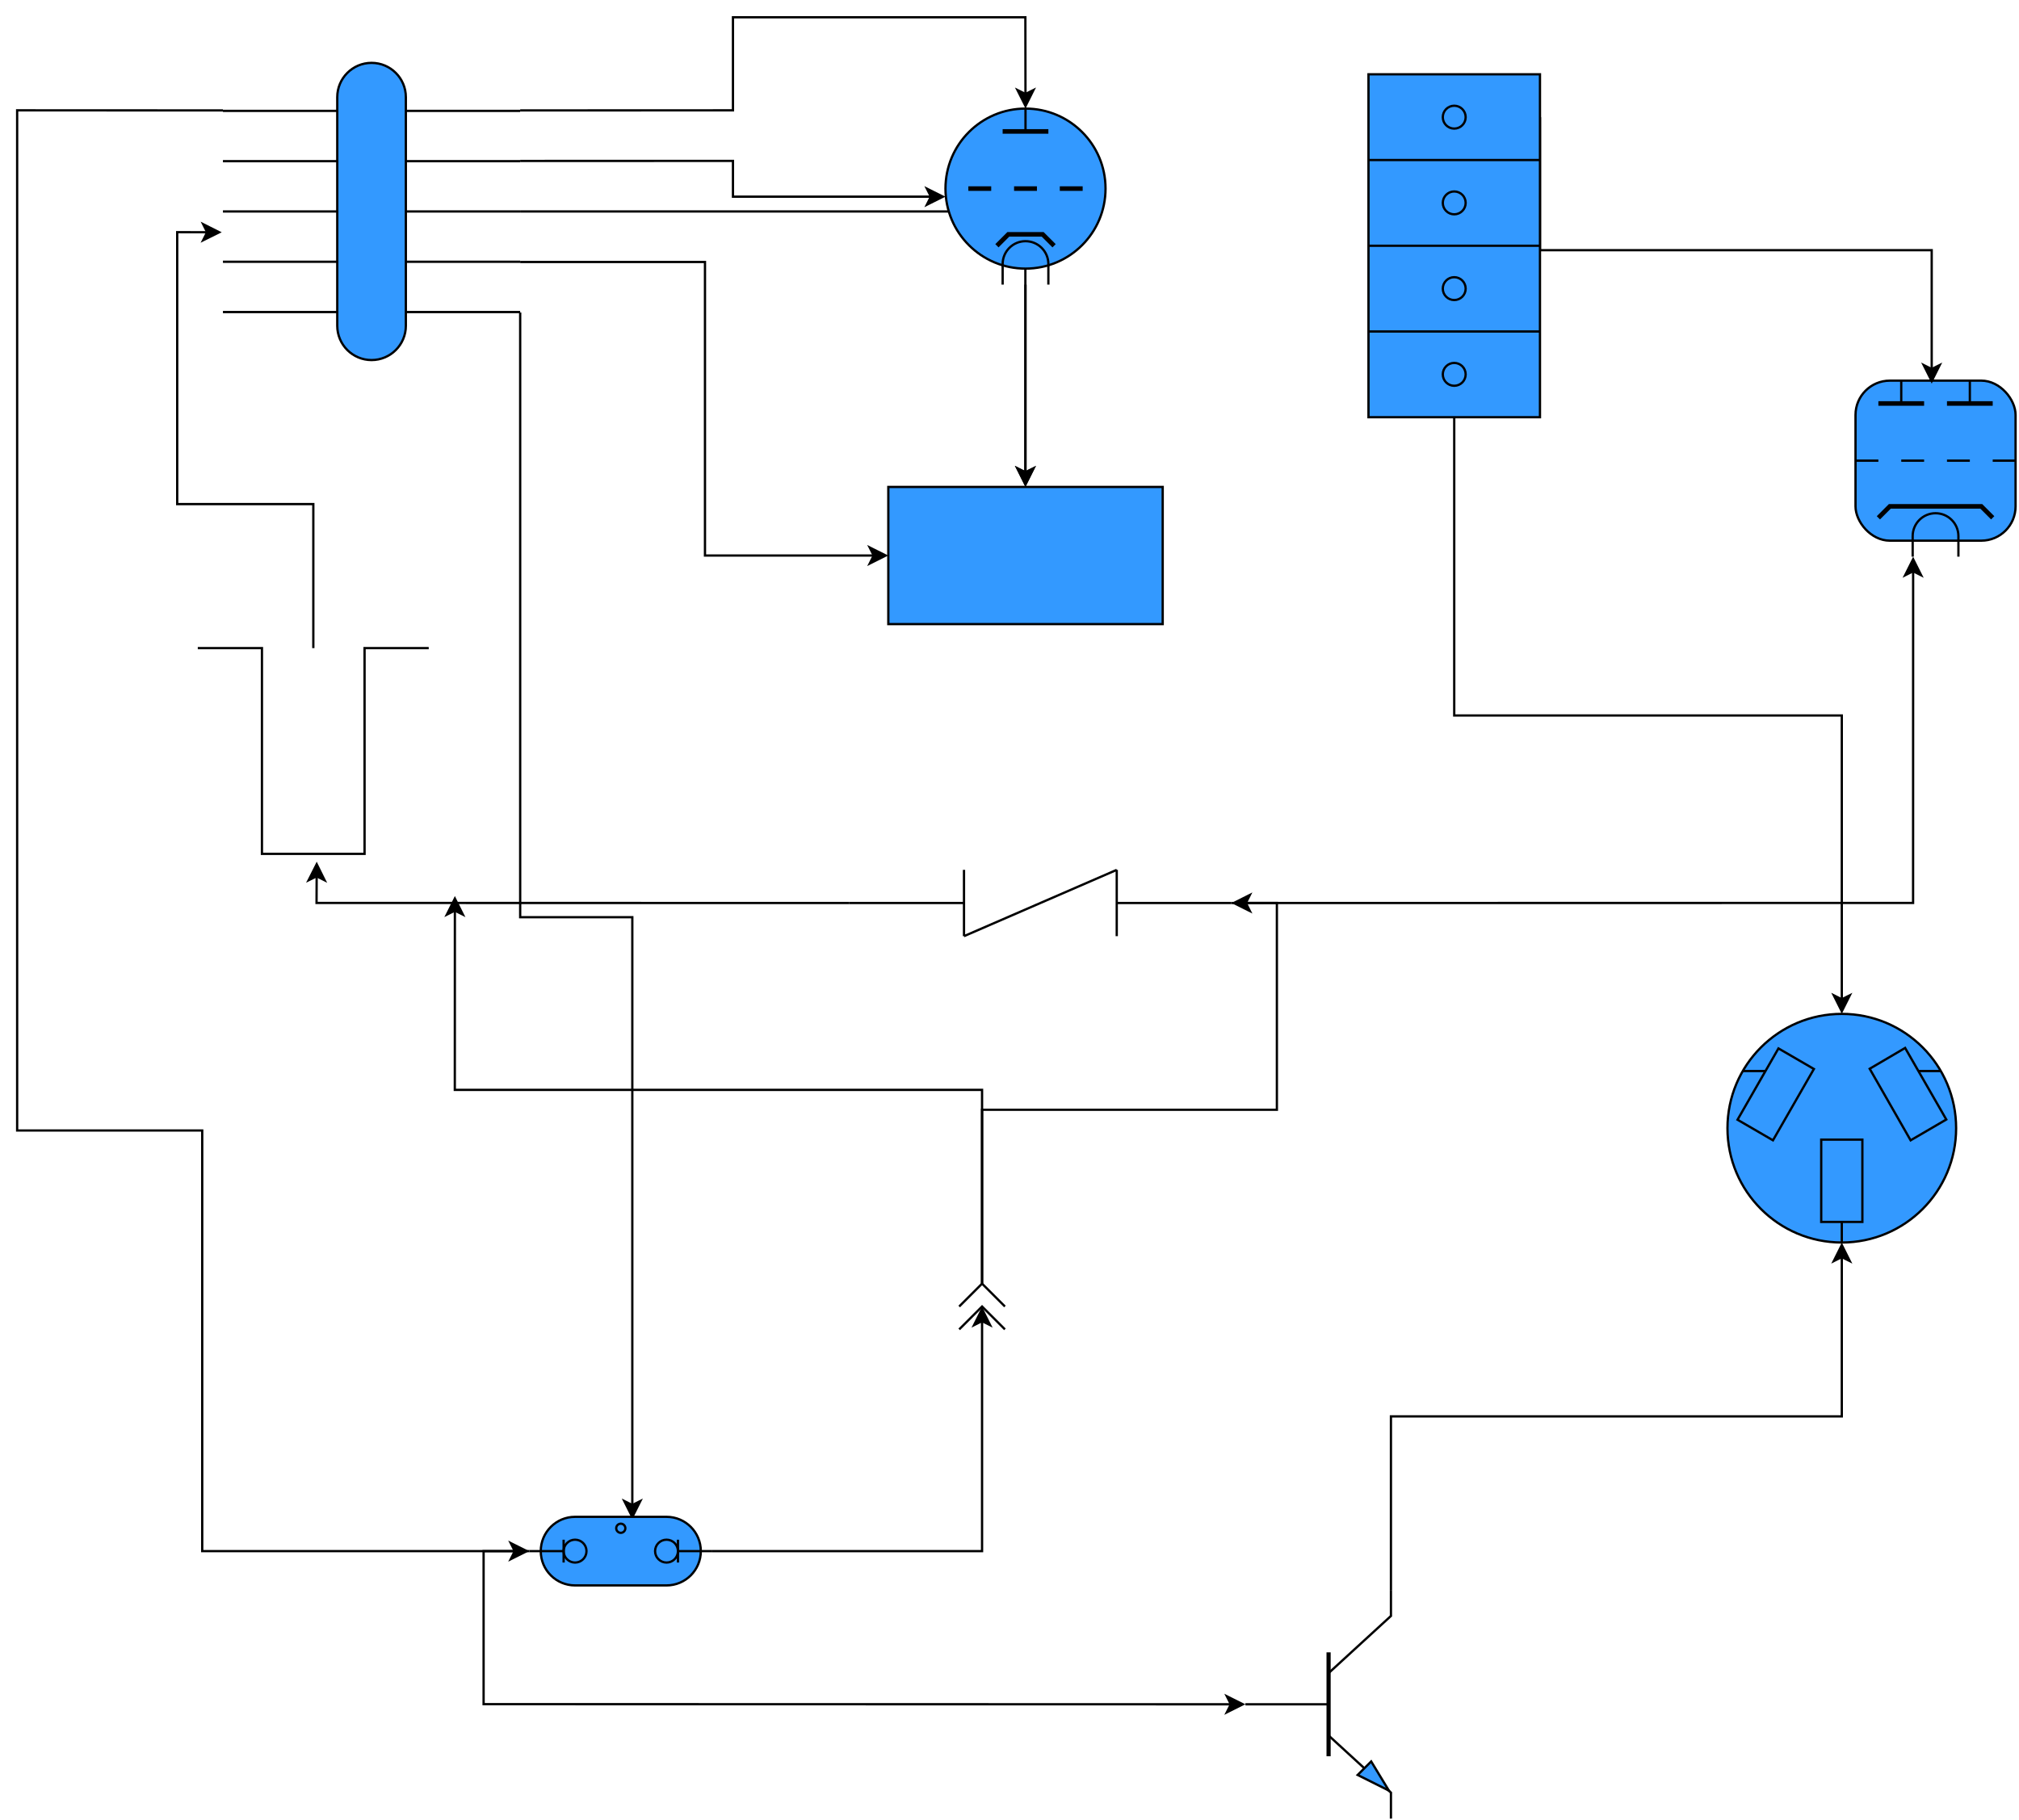 <svg xmlns="http://www.w3.org/2000/svg" xmlns:xlink="http://www.w3.org/1999/xlink" version="1.1" width="883px" height="796px" viewBox="-0.5 -0.5 883 796" content="&lt;mxfile&gt;&lt;diagram id=&quot;w71f9qIhhqq6HeMiJC0X&quot; name=&quot;第 1 页&quot;&gt;3VtLc6M4EP41Oa4LJB7mOJtJdg+zVanKYWdOlAyKrRmBKCG/9tevBJJBBjtOjLE9uRi1RAv667fIA3zMNn9xVCz+YSmmD8BJNw/w6wMArhsE8kdRtjUlcr2aMOckrUlOQ3gl/2F9p6EuSYpLTatJgjEqSGETE5bnOBEWDXHO1vayN0ZTi1CgObYeQxFeE0RxZ9m/JBWLmjoFYUP/G5P5QuxeOKpnZij5Nedsmev9cpbjeiZDho3eslyglK1bJPj0AB85Y6K+yjaPmCqx2hJ7PjC7e2SOc3HKDRDq5xBb89o4lVLQQ8bFgs1ZjuhTQ/2zejWsODhy1Kz5xlghia4k/sRCbDWkaCmYJC1ERvUs3hDxvXX9Q7GauIEeft1o1tVg2xq8YE4yLDA3tFzw7ffqbt8Mf7TnGlbVaNse7TOrJaFe/6AwNalkS57saatAfI7NMrCDUloHZnIXvpVrOKZIkJXNH2k1ne/WNXjJCw3ZAfi824FPqtJH4btHifu3I3H/mgKHYwk8OCpwTGdsPYKsg/AM52S5psZTHXBO9whSeBMgTb2zIkgAbaAcz/1MHKneVl6vMBdEphODQlpnHyNA6jkdSD+HWo84eoB0LCA/kwq864VvCITq1i+co21rQcFILsoW5xdFkAtMRg1BzVHn08Cd2rndO+uDwDu6XruLT6+fetbzyIv6DRt124nqJA00kl8hutQi7aikUapvaIbpCyuJICyXUzMmBMsk6LsEW+lIisrFTn8RJXO1NJHoKy1qa6Vh+0WvEUrBFa9C7Ztt5qrimWAqyw6u1k0ER3mZkbKU208SNKM4VhWAuquCFfOnFVbo1vzfCKWPjDJevQWEMIqen3cqqnbHm+NK2lU+gwqwUXcj7ZvXTQ3jQi3aRbt+McSzAkEXojHSI+PE/5BO2/H2wm04YjFg6tR2EHb68RrcY5vNj9lLnzLeig2t0Qq/MZ6Vk2JJSxyDCxuKkZc2FM+HXUNx3K6hRAPYiWmFHMNqBMP5pJaDK6aaZvO7iAoLzDO5NUniFK9IgksZKAhL8WU124fTvUShGwLCnggQhgPAA9+HZ70gAr8WqNKntRSaLebD4PQDcElJ7qU4cAomftdLgB5hBkN4Cf+udT1lS5UIjaHykWkTGKDMeAyVn14l5+ktnD7eEmoXwK7VRHUnjnQk4+VOYU9UOYD68FEluiaG57b1WhjCwILwyvD5Y8EXvu8obzn1LWgSU5SmmE9yJuKE5QKpE61Lukwvsl2m7zvdyBaEXZ8JovMBg8d95kANw9NaT3unUOAs+/NCywBlPeqOWH+CvibwWEYIj/vQUTFtvOiP1sylD0r6xA+CkcQPTmiX3bIPzEiZyDdCOWZLWSepbFIqQzxjiKeX9YQhsLN84IBu8uh3HaHrD5Djg6se4dp24oxlJ+emdf0NaQjgxJN/PogkNl7k+3aAC9xqGoRe5ADoeTb/2mg1yz38Pta4Btc5IzZBaDc47bhxyPDT1/4c68DK8Pg9/F9Bl/O4ZMkvXKWD6gOn6rEu2u0wJqENJoRuxw/2tTrAEG4w+J3Qe4uzGCrc0mUiGL90K3s6dSzgArevld135uMMAd1V+x8D1s72J2SjOs6e4vnsIHly3t496b/L/tVtoReNFfbuvPWx5ziplCsuFeeYouzC7X3o2y2QKez6zWmP2xzkpNztwHQtrzlW1h/1mMlo1XH0vpnciklUH5OQUiYO5SQv8rgZx/5lDSIwn7Abgwi6p136q6Cz8wg5bL5zr6us5v8I4NP/&lt;/diagram&gt;&lt;/mxfile&gt;"><defs/><g><path d="M 227 47.8 L 320.06 47.76 L 320.06 7.06 L 447.94 7.06 L 447.99 40.63" fill="none" stroke="#000000" stroke-miterlimit="10" pointer-events="stroke"/><path d="M 448 45.88 L 444.49 38.89 L 447.99 40.63 L 451.49 38.88 Z" fill="#000000" stroke="#000000" stroke-miterlimit="10" pointer-events="all"/><path d="M 227 69.9 L 320.06 69.88 L 320.06 85.53 L 406.63 85.53" fill="none" stroke="#000000" stroke-miterlimit="10" pointer-events="stroke"/><path d="M 411.88 85.53 L 404.88 89.03 L 406.63 85.53 L 404.88 82.03 Z" fill="#000000" stroke="#000000" stroke-miterlimit="10" pointer-events="all"/><path d="M 227 92 L 447.94 92 L 447.94 206.13" fill="none" stroke="#000000" stroke-miterlimit="10" pointer-events="stroke"/><path d="M 447.94 211.38 L 444.44 204.38 L 447.94 206.13 L 451.44 204.38 Z" fill="#000000" stroke="#000000" stroke-miterlimit="10" pointer-events="all"/><path d="M 227 114.1 L 307.82 114.1 L 307.82 242.5 L 381.63 242.5" fill="none" stroke="#000000" stroke-miterlimit="10" pointer-events="stroke"/><path d="M 386.88 242.5 L 379.88 246 L 381.63 242.5 L 379.88 239 Z" fill="#000000" stroke="#000000" stroke-miterlimit="10" pointer-events="all"/><path d="M 227 136.2 L 227 400.71 L 276.04 400.71 L 276.04 657.86" fill="none" stroke="#000000" stroke-miterlimit="10" pointer-events="stroke"/><path d="M 276.04 663.11 L 272.54 656.11 L 276.04 657.86 L 279.54 656.11 Z" fill="#000000" stroke="#000000" stroke-miterlimit="10" pointer-events="all"/><path d="M 97 47.8 L 7 47.76 L 7 494 L 87.94 494 L 87.94 678 L 224.63 678" fill="none" stroke="#000000" stroke-miterlimit="10" pointer-events="stroke"/><path d="M 229.88 678 L 222.88 681.5 L 224.63 678 L 222.88 674.5 Z" fill="#000000" stroke="#000000" stroke-miterlimit="10" pointer-events="all"/><rect x="97" y="27" width="130" height="130" fill="none" stroke="none" pointer-events="all"/><path d="M 147 42 C 147 33.72 153.72 27 162 27 C 170.28 27 177 33.72 177 42 L 177 142 C 177 150.28 170.28 157 162 157 C 153.72 157 147 150.28 147 142 Z" fill="#3399ff" stroke="#000000" stroke-miterlimit="10" pointer-events="all"/><path d="M 97 48 L 147 48 M 97 70 L 147 70 M 97 92 L 147 92 M 97 114 L 147 114 M 97 136 L 147 136 M 177 48 L 227 48 M 177 70 L 227 70 M 177 92 L 227 92 M 177 114 L 227 114 M 177 136 L 227 136" fill="none" stroke="#000000" stroke-miterlimit="10" pointer-events="all"/><path d="M 136.53 283 L 136.53 220 L 77 220 L 77 101.06 L 90.11 101.09" fill="none" stroke="#000000" stroke-miterlimit="10" pointer-events="stroke"/><path d="M 95.36 101.1 L 88.35 104.58 L 90.11 101.09 L 88.37 97.58 Z" fill="#000000" stroke="#000000" stroke-miterlimit="10" pointer-events="all"/><rect x="86" y="283" width="101" height="90" fill="none" stroke="none" pointer-events="all"/><path d="M 86 283 L 114.06 283 L 114.06 373 L 158.94 373 L 158.94 283 L 187 283" fill="none" stroke="#000000" stroke-miterlimit="10" pointer-events="all"/><path d="M 448 124 L 448 206.13" fill="none" stroke="#000000" stroke-miterlimit="10" pointer-events="stroke"/><path d="M 448 211.38 L 444.5 204.38 L 448 206.13 L 451.5 204.38 Z" fill="#000000" stroke="#000000" stroke-miterlimit="10" pointer-events="all"/><ellipse cx="448" cy="82" rx="35" ry="35" fill="#3399ff" stroke="#000000" pointer-events="all"/><path d="M 448 47 L 448 57 M 438 124 L 438 115 C 438 109.48 442.48 105 448 105 C 453.52 105 458 109.48 458 115 L 458 124" fill="none" stroke="#000000" stroke-miterlimit="10" pointer-events="all"/><path d="M 438 57 L 458 57 M 423 82 L 433 82 M 443 82 L 453 82 M 463 82 L 473 82 M 435.5 107 L 440.5 102 L 455.5 102 L 460.5 107" fill="none" stroke="#000000" stroke-width="2" stroke-miterlimit="10" pointer-events="all"/><rect x="388" y="212.5" width="120" height="60" fill="#3399ff" stroke="#000000" pointer-events="all"/><rect x="811" y="166" width="70" height="70" rx="15" ry="15" fill="#3399ff" stroke="#000000" pointer-events="all"/><path d="M 831 166 L 831 176 M 861 166 L 861 176 M 811 201 L 821 201 M 831 201 L 841 201 M 851 201 L 861 201 M 871 201 L 881 201 M 836 243 L 836 234 C 836 228.48 840.48 224 846 224 C 851.52 224 856 228.48 856 234 L 856 243" fill="none" stroke="#000000" stroke-miterlimit="10" pointer-events="all"/><path d="M 821 226 L 826 221 L 866 221 L 871 226 M 821 176 L 841 176 M 851 176 L 871 176" fill="none" stroke="#000000" stroke-width="2" stroke-miterlimit="10" pointer-events="all"/><path d="M 371 394.5 L 137.94 394.47 L 137.99 382.79" fill="none" stroke="#000000" stroke-miterlimit="10" pointer-events="stroke"/><path d="M 138.01 377.54 L 141.48 384.55 L 137.99 382.79 L 134.48 384.52 Z" fill="#000000" stroke="#000000" stroke-miterlimit="10" pointer-events="all"/><path d="M 538 394.5 L 836.18 394.47 L 836.2 249.37" fill="none" stroke="#000000" stroke-miterlimit="10" pointer-events="stroke"/><path d="M 836.2 244.12 L 839.7 251.12 L 836.2 249.37 L 832.7 251.12 Z" fill="#000000" stroke="#000000" stroke-miterlimit="10" pointer-events="all"/><rect x="371" y="380" width="167" height="29" fill="none" stroke="none" pointer-events="all"/><path d="M 371 394.5 L 421.1 394.5 M 538 394.5 L 487.9 394.5 M 421.1 380 L 421.1 409 M 487.9 380 L 487.9 409 M 421.1 409 L 487.9 380" fill="none" stroke="#000000" stroke-miterlimit="10" pointer-events="all"/><path d="M 673 50.75 L 673 108.94 L 844.32 108.94 L 844.32 160.94" fill="none" stroke="#000000" stroke-miterlimit="10" pointer-events="stroke"/><path d="M 844.32 166.19 L 840.82 159.19 L 844.32 160.94 L 847.82 159.19 Z" fill="#000000" stroke="#000000" stroke-miterlimit="10" pointer-events="all"/><path d="M 635.5 182 L 635.5 312.47 L 805 312.47 L 805 436.63" fill="none" stroke="#000000" stroke-miterlimit="10" pointer-events="stroke"/><path d="M 805 441.88 L 801.5 434.88 L 805 436.63 L 808.5 434.88 Z" fill="#000000" stroke="#000000" stroke-miterlimit="10" pointer-events="all"/><rect x="598" y="32" width="75" height="150" fill="none" stroke="none" pointer-events="all"/><rect x="598" y="32" width="75" height="150" fill="#3399ff" stroke="#000000" pointer-events="all"/><path d="M 598 107 L 673 107 M 598 69.5 L 673 69.5 M 598 144.5 L 673 144.5" fill="none" stroke="#000000" stroke-miterlimit="10" pointer-events="all"/><ellipse cx="635.5" cy="50.75" rx="5" ry="5" fill="none" stroke="#000000" pointer-events="all"/><ellipse cx="635.5" cy="88.25" rx="5" ry="5" fill="none" stroke="#000000" pointer-events="all"/><ellipse cx="635.5" cy="125.75" rx="5" ry="5" fill="none" stroke="#000000" pointer-events="all"/><ellipse cx="635.5" cy="163.25" rx="5" ry="5" fill="none" stroke="#000000" pointer-events="all"/><path d="M 429 561 L 429 476.24 L 198.41 476.24 L 198.44 397.81" fill="none" stroke="#000000" stroke-miterlimit="10" pointer-events="stroke"/><path d="M 198.44 392.56 L 201.94 399.56 L 198.44 397.81 L 194.94 399.56 Z" fill="#000000" stroke="#000000" stroke-miterlimit="10" pointer-events="all"/><path d="M 429 561 L 429 484.94 L 557.94 484.94 L 557.94 394.47 L 544.37 394.49" fill="none" stroke="#000000" stroke-miterlimit="10" pointer-events="stroke"/><path d="M 539.12 394.5 L 546.11 390.99 L 544.37 394.49 L 546.12 397.99 Z" fill="#000000" stroke="#000000" stroke-miterlimit="10" pointer-events="all"/><rect x="419" y="561" width="20" height="20" fill="none" stroke="none" pointer-events="all"/><path d="M 419 571 L 429 561 L 439 571" fill="none" stroke="#000000" stroke-miterlimit="10" pointer-events="all"/><path d="M 419 581 L 429 571 L 439 581" fill="none" stroke="#000000" stroke-miterlimit="10" pointer-events="all"/><rect x="755" y="443" width="100" height="100" fill="none" stroke="none" pointer-events="all"/><ellipse cx="805" cy="493" rx="50" ry="50" fill="#3399ff" stroke="#000000" pointer-events="all"/><rect x="796" y="498" width="18" height="36" fill="none" stroke="#000000" pointer-events="all"/><path d="M 762 468 L 771.5 468 M 838.5 468 L 848 468 M 805 543 L 805 534 M 759.4 489.3 L 777.3 458.1 L 792.8 467.1 L 774.9 498.3 Z M 817.2 467 L 832.7 457.9 L 850.7 489.2 L 835.1 498.3 Z" fill="none" stroke="#000000" stroke-miterlimit="10" pointer-events="all"/><path d="M 311 678 L 429 678 L 429 577.37" fill="none" stroke="#000000" stroke-miterlimit="10" pointer-events="stroke"/><path d="M 429 572.12 L 432.5 579.12 L 429 577.37 L 425.5 579.12 Z" fill="#000000" stroke="#000000" stroke-miterlimit="10" pointer-events="all"/><path d="M 231 678 L 211 678 L 211 744.94 L 537.81 745" fill="none" stroke="#000000" stroke-miterlimit="10" pointer-events="stroke"/><path d="M 543.06 745 L 536.06 748.5 L 537.81 745 L 536.06 741.5 Z" fill="#000000" stroke="#000000" stroke-miterlimit="10" pointer-events="all"/><rect x="231" y="663" width="80" height="30" fill="none" stroke="none" pointer-events="all"/><path d="M 251 693 C 242.72 693 236 686.28 236 678 C 236 669.72 242.72 663 251 663 L 291 663 C 299.28 663 306 669.72 306 678 C 306 686.28 299.28 693 291 693 Z M 231 678 L 246 678 M 296 678 L 311 678 M 296 673 L 296 683 M 246 673 L 246 683" fill="#3399ff" stroke="#000000" stroke-miterlimit="10" pointer-events="all"/><ellipse cx="251" cy="678" rx="5" ry="5" fill="none" stroke="#000000" pointer-events="all"/><ellipse cx="291" cy="678" rx="5" ry="5" fill="none" stroke="#000000" pointer-events="all"/><ellipse cx="271" cy="668" rx="2" ry="2" fill="none" stroke="#000000" pointer-events="all"/><path d="M 607.82 695 L 607.82 619.06 L 805 619.06 L 805 549.37" fill="none" stroke="#000000" stroke-miterlimit="10" pointer-events="stroke"/><path d="M 805 544.12 L 808.5 551.12 L 805 549.37 L 801.5 551.12 Z" fill="#000000" stroke="#000000" stroke-miterlimit="10" pointer-events="all"/><path d="M 580.55 722.27 L 580.55 767.73" fill="#3399ff" stroke="#000000" stroke-width="1.82" stroke-miterlimit="10" pointer-events="all"/><rect x="544.18" y="695" width="0" height="0" fill="none" stroke="#000000" pointer-events="all"/><path d="M 544.18 745 L 580.55 745" fill="#3399ff" stroke="#000000" stroke-miterlimit="10" pointer-events="all"/><path d="M 580.55 731.36 L 607.82 706.36 L 607.82 695" fill="none" stroke="#000000" stroke-miterlimit="10" pointer-events="all"/><path d="M 580.55 758.64 L 607.82 783.64 L 607.82 795" fill="none" stroke="#000000" stroke-miterlimit="10" pointer-events="all"/><rect x="544.18" y="695" width="0" height="0" fill="none" stroke="#000000" pointer-events="all"/><path d="M 593.27 775.91 L 606.91 782.73 L 599.18 770 Z" fill="#3399ff" stroke="#000000" stroke-miterlimit="10" pointer-events="all"/></g></svg>